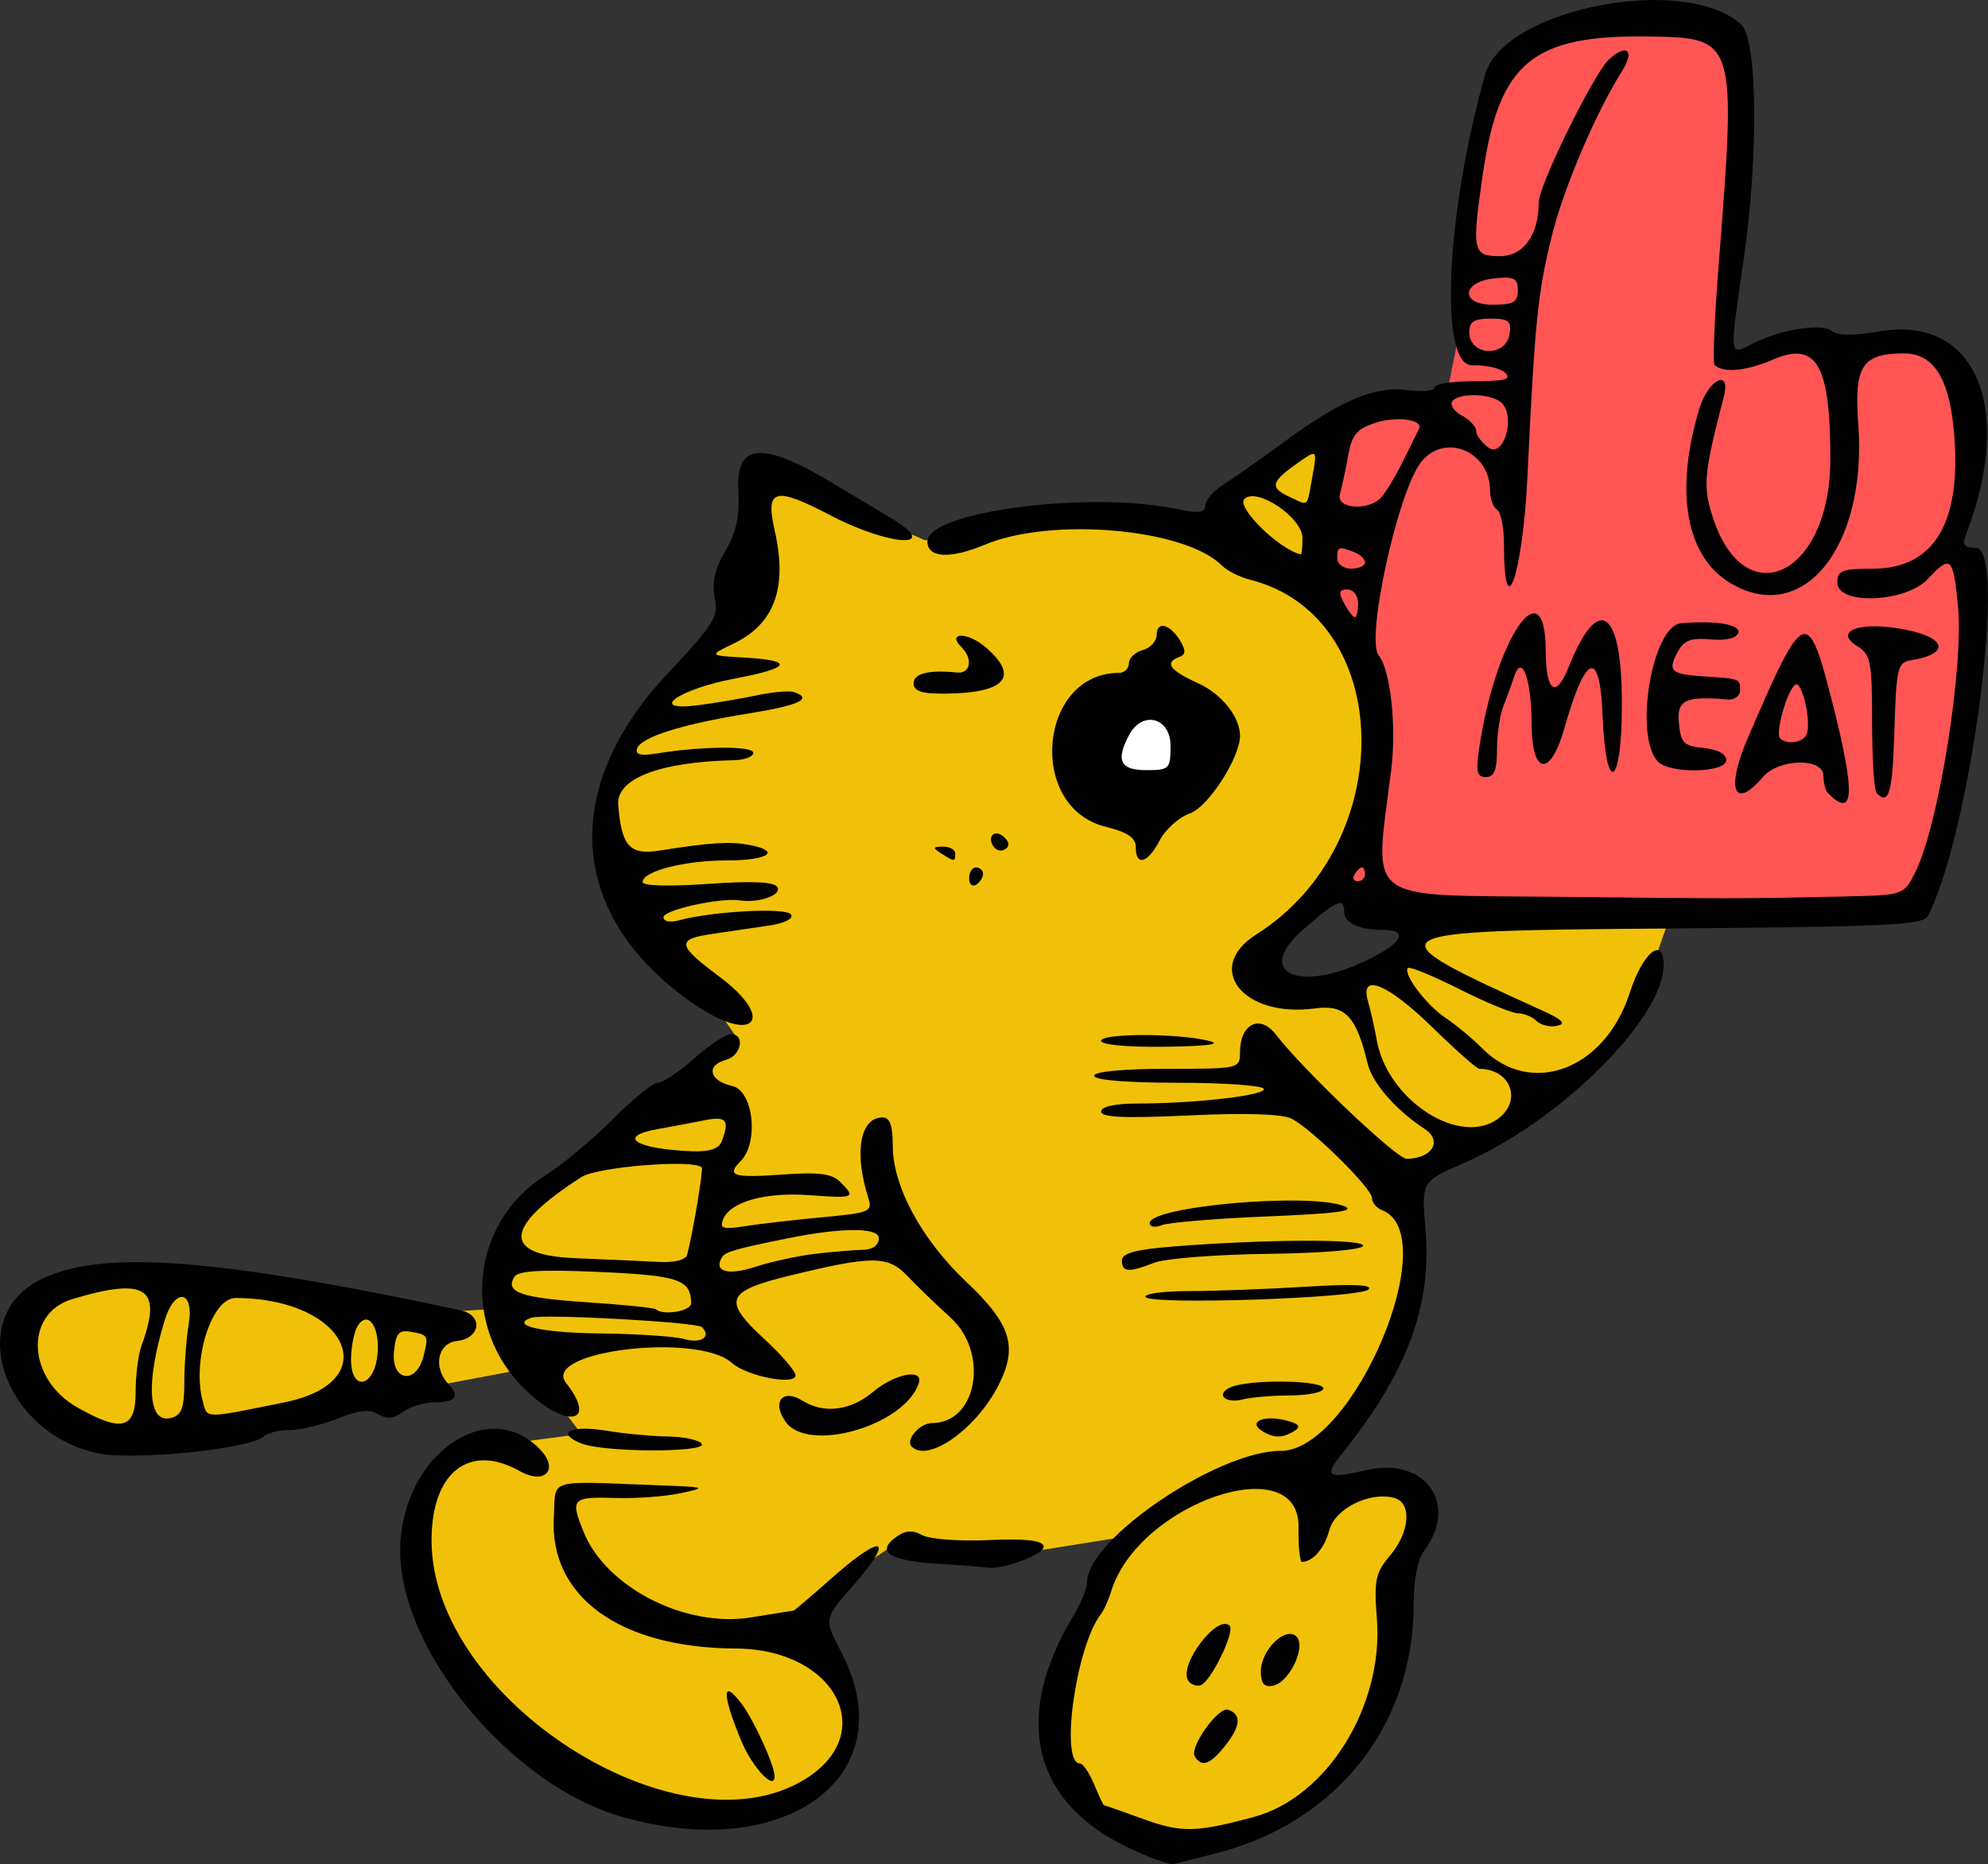 <?xml version="1.0" encoding="UTF-8" standalone="no"?>
<svg
   xmlns:dc="http://purl.org/dc/elements/1.1/"
   xmlns:cc="http://creativecommons.org/ns#"
   xmlns:rdf="http://www.w3.org/1999/02/22-rdf-syntax-ns#"
   xmlns:svg="http://www.w3.org/2000/svg"
   xmlns="http://www.w3.org/2000/svg"
   xmlns:sodipodi="http://sodipodi.sourceforge.net/DTD/sodipodi-0.dtd"
   xmlns:inkscape="http://www.inkscape.org/namespaces/inkscape"
   inkscape:version="1.0 (4035a4fb49, 2020-05-01)"
   id="svg16512"
   version="1.1"
   viewBox="0 0 75.726 71.006"
   height="71.006mm"
   width="75.726mm">
  <rect x="0" y="0" width="75.726" height="71.006" fill="#333333" stroke="none"/>
  <defs
     id="defs16506" />
  <sodipodi:namedview
     inkscape:window-maximized="0"
     inkscape:window-y="34"
     inkscape:window-x="10"
     inkscape:window-height="1034"
     inkscape:window-width="1898"
     fit-margin-bottom="0"
     fit-margin-right="0"
     fit-margin-left="0"
     fit-margin-top="0"
     showgrid="false"
     inkscape:document-rotation="0"
     inkscape:current-layer="layer1"
     inkscape:document-units="mm"
     inkscape:cy="-20.48014"
     inkscape:cx="140.88462"
     inkscape:zoom="0.91584383"
     inkscape:pageshadow="2"
     inkscape:pageopacity="0.0"
     borderopacity="1.0"
     bordercolor="#666666"
     pagecolor="#ffffff"
     id="base" />
  <g
     transform="translate(-91.597,-48.055)"
     id="layer1"
     inkscape:groupmode="layer"
     inkscape:label="Layer 1">
    <path
       id="path17091"
       d="m 107.354,105.35 1.139,5.188 4.841,5.031 4.36,1.522 c 0,0 2.686,0.461 2.969,0.265 0.283,-0.197 2.8,-1.728 2.8,-1.728 l 0.663,-2.994 -1.809,-3.461 3.763,-2.576 4.371,0.629 4.172,-0.665 -2.241,4.46 -0.786,3.31 1.427,2.713 3.782,1.325 3.059,-0.746 3.293,-3.035 1.784,-4.059 0.439,-3.864 0.735,-1.666 -1.442,-0.834 -2.958,0.691 -0.543,-0.835 3.704,-4.742 c 0,0 0.625,-5.416 0.608,-5.791 -0.018,-0.375 0.035,-0.889 0.035,-0.889 l 5.686,-2.859 2.662,-2.944 1.521,-4.341 -9.485,0.113 -1.025,1.942 -2.629,0.998 -2.871,-0.011 0.197,-1.533 3.113,-2.509 1.284,-4.505 -0.47,-4.02 -2.882,-2.983 1.076,-1.316 0.34,-4.294 -4.57,3.883 -4.308,-0.58 -5.462,0.918 -0.866,0.076 -6.324,-2.753 -0.585,6.091 -1.676,1.043 -3.302,4.324 -0.472,3.714 4.242,5.149 1.008,1.468 -2.286,1.665 -4.973,3.62 -1.4,1.653 -0.654,2.058 v 0.84 l 0.035,0.407 -3.165,0.184 -9.93,-1.292 -3.456,0.297 -1.732,1.792 1.497,2.682 2.735,1.495 14.963,-2.83 1.786,1.643 0.598,0.791 -3.501,0.461 -2.001,0.821 z"
       style="fill:#f1c109;fill-opacity:1;stroke-width:0.423;stroke-linecap:round;stroke-opacity:0.058" />
    <path
       id="path17093"
       d="m 133.814,75.469 0.49,2.805 2.938,-0.741 -0.153,-3.256 z"
       style="fill:#ffffff;fill-opacity:1;stroke-width:0.423;stroke-linecap:round;stroke-opacity:0.058" />
    <path
       id="path17095"
       d="m 143.14,82.537 -0.871,-1.873 1.53,-1.411 0.275,-4.633 -2.611,-4.279 c 0,0 1.13,-5.34 1.13,-5.784 0,-0.445 2.508,-1.224 2.508,-1.224 l 1.55,0.038 0.538,-2.7 -0.309,-1.442 c 0,0 0.624,-1.717 0.538,-2.009 -0.086,-0.292 0.636,-4.267 0.636,-4.267 l 0.756,-2.801 3.134,-1.538 5.394,0.585 0.543,4.414 -0.415,8.028 2.682,-0.786 4.377,0.233 1.724,1.461 0.456,3.695 -0.969,2.958 1.14,0.287 -0.658,7.064 -1.526,5.897 -19.828,0.442 z"
       style="fill:#ff5555;fill-opacity:1;stroke-width:0.423;stroke-linecap:round;stroke-opacity:0.058" />
    <path
       id="path17089"
       d="m 134.545,118.418 c -3.646,-1.738 -4.393,-4.992 -2.033,-8.861 0.273,-0.447 0.496,-1.008 0.497,-1.247 0.004,-1.628 4.97,-4.99 7.37,-4.99 2.776,0 6.251,-8.253 3.861,-9.17 -0.21,-0.081 -0.382,-0.287 -0.382,-0.459 0,-0.374 -2.283,-2.627 -3.065,-3.026 -0.355,-0.181 -1.747,-0.225 -3.903,-0.123 -2.444,0.115 -3.351,0.076 -3.351,-0.146 0,-0.191 0.518,-0.305 1.389,-0.307 2.258,-0.003 4.957,-0.32 4.805,-0.565 -0.077,-0.125 -1.562,-0.227 -3.3,-0.227 -1.93,0 -3.159,-0.103 -3.159,-0.265 0,-0.16 1.102,-0.265 2.778,-0.265 2.749,0 2.778,-0.007 2.778,-0.629 0,-1.081 0.758,-1.463 1.36,-0.685 1.069,1.381 4.612,4.749 4.99,4.743 0.977,-0.015 1.378,-0.686 0.683,-1.141 -1.104,-0.723 -1.993,-1.745 -2.173,-2.495 -0.433,-1.807 -0.857,-2.248 -2.009,-2.093 -2.737,0.367 -4.246,-1.544 -2.228,-2.82 5.461,-3.452 5.298,-12.122 -0.254,-13.515 -0.384,-0.096 -0.862,-0.339 -1.063,-0.54 -1.41,-1.41 -6.486,-1.852 -9.034,-0.787 -1.322,0.553 -2.179,0.503 -2.179,-0.126 0,-1.132 6.109,-1.934 9.459,-1.242 0.891,0.184 1.125,0.157 1.126,-0.132 8e-4,-0.201 0.328,-0.57 0.728,-0.82 0.399,-0.251 1.381,-0.939 2.181,-1.53 2.226,-1.643 3.542,-2.207 4.772,-2.042 0.577,0.077 1.049,0.033 1.049,-0.099 0,-0.132 0.679,-0.239 1.508,-0.239 1.172,0 1.437,-0.071 1.191,-0.317 -0.174,-0.174 -0.741,-0.305 -1.26,-0.29 -1.27,0.036 -1.013,-5.744 0.492,-11.077 0.708,-2.506 7.597,-3.854 9.748,-1.907 0.627,0.567 0.675,4.975 0.097,8.961 -0.545,3.761 -0.555,3.665 0.337,3.204 1.057,-0.547 2.649,-0.8 3.036,-0.483 0.218,0.178 0.819,0.183 1.79,0.014 3.683,-0.64 5.182,2.904 3.291,7.782 -0.137,0.354 -0.044,0.463 0.396,0.463 1.213,0 -0.197,10.813 -1.829,14.023 -0.173,0.339 -1.573,0.408 -9.685,0.472 -11.582,0.091 -11.623,0.116 -5.012,3.124 0.789,0.359 0.933,0.508 0.567,0.585 -0.27,0.057 -0.621,-0.027 -0.781,-0.186 -0.159,-0.159 -0.474,-0.29 -0.7,-0.29 -0.226,-5.29e-4 -1.235,-0.416 -2.242,-0.924 -1.008,-0.508 -1.887,-0.868 -1.954,-0.801 -0.208,0.208 0.716,1.431 1.438,1.904 0.378,0.248 1.011,0.774 1.406,1.169 1.857,1.857 4.665,0.791 5.604,-2.128 0.494,-1.535 1.291,-2.19 1.291,-1.061 0,2.038 -3.953,5.959 -7.604,7.543 -1.621,0.703 -1.621,0.703 -1.468,2.518 0.245,2.924 -0.677,5.42 -3.146,8.511 -0.741,0.928 -0.621,1.016 0.909,0.666 2.244,-0.513 3.524,1.308 2.174,3.093 -0.237,0.314 -0.388,1.108 -0.388,2.041 0,4.602 -2.958,8.316 -7.541,9.468 -0.728,0.183 -1.444,0.366 -1.593,0.407 -0.148,0.041 -0.943,-0.246 -1.767,-0.639 z m 4.812,-1.154 c 2.782,-0.743 4.946,-4.223 4.688,-7.542 -0.115,-1.478 -0.057,-1.754 0.503,-2.419 0.761,-0.904 0.837,-2.015 0.151,-2.194 -0.939,-0.246 -2.248,0.408 -2.467,1.232 -0.183,0.691 -0.619,1.198 -1.04,1.209 -0.083,0.002 -0.143,-0.595 -0.132,-1.328 0.044,-3.017 -6.107,-0.907 -7.136,2.448 -0.102,0.332 -0.278,0.723 -0.392,0.869 -0.949,1.216 -1.574,5.689 -0.796,5.689 0.115,0 0.357,0.357 0.538,0.794 0.181,0.437 0.349,0.794 0.373,0.794 0.024,0 0.694,0.235 1.489,0.523 1.466,0.53 1.996,0.521 4.221,-0.073 z m -2.248,-2.304 c -0.215,-0.347 0.895,-1.905 1.269,-1.781 0.509,0.17 0.479,0.618 -0.089,1.341 -0.591,0.751 -0.913,0.871 -1.18,0.44 z m -0.254,-2.894 c -0.367,-0.593 1.117,-2.549 1.581,-2.085 0.217,0.217 -0.719,2.139 -1.103,2.263 -0.169,0.055 -0.384,-0.026 -0.478,-0.178 z m 2.769,-0.351 c 0,-0.808 0.947,-1.733 1.356,-1.324 0.384,0.384 -0.271,1.755 -0.895,1.875 -0.336,0.065 -0.461,-0.085 -0.461,-0.551 z m 9.052,-21.06 c 0.915,-0.693 0.452,-1.887 -0.73,-1.887 -0.091,0 -0.898,-0.714 -1.793,-1.587 -1.704,-1.663 -2.769,-2.094 -2.448,-0.992 0.095,0.327 0.247,1 0.337,1.496 0.416,2.296 3.184,4.07 4.635,2.971 z m -4.857,-6.101 c 1.229,-0.627 1.42,-1.078 0.457,-1.078 -0.913,0 -1.477,-0.263 -1.477,-0.69 0,-0.57 -0.3,-0.438 -1.587,0.699 -1.893,1.672 -0.053,2.426 2.607,1.069 z m 18.036,-2.352 c 2.255,-0.049 2.255,-0.049 2.691,-0.909 0.892,-1.757 1.868,-7.854 1.631,-10.186 -0.188,-1.854 -0.274,-1.928 -1.153,-0.992 -0.843,0.897 -3.44,0.997 -3.44,0.132 0,-0.46 0.176,-0.529 1.343,-0.529 2.405,0 3.448,-1.84 3.078,-5.428 -0.194,-1.884 -0.797,-2.774 -1.879,-2.774 -1.597,0 -1.909,0.48 -1.745,2.683 0.35,4.708 -2.132,7.757 -4.915,6.038 -1.654,-1.022 -2.08,-3.474 -1.145,-6.594 0.34,-1.136 1.225,-1.583 0.937,-0.473 -0.74,2.85 -0.792,3.35 -0.464,4.444 1.175,3.923 4.505,2.431 4.522,-2.025 0.013,-3.606 -0.512,-4.549 -2.145,-3.852 -1.069,0.457 -1.941,0.54 -2.264,0.217 -0.073,-0.073 -0.002,-1.785 0.157,-3.805 0.676,-8.602 0.661,-8.651 -2.622,-8.704 -4.474,-0.072 -5.746,0.979 -6.365,5.261 -0.422,2.918 -0.382,3.107 0.651,3.107 0.9,0 1.481,-0.805 1.481,-2.051 0,-0.638 2.094,-4.9 2.672,-5.438 0.674,-0.628 1.004,-0.355 0.511,0.423 -1.005,1.586 -2.245,4.499 -2.692,6.325 -0.532,2.17 -0.636,3.203 -0.921,9.141 -0.178,3.718 -0.892,5.795 -0.892,2.595 0,-0.646 -0.119,-1.249 -0.265,-1.339 -0.146,-0.09 -0.265,-0.417 -0.265,-0.726 0,-1.507 -1.736,-2.222 -2.631,-1.084 -0.882,1.122 -2.115,6.742 -1.614,7.357 0.453,0.555 0.687,2.702 0.477,4.376 -0.643,5.139 -1.164,4.743 6.348,4.824 6.714,0.073 7.059,0.072 10.92,-0.012 z m -0.623,-3.93 c -0.097,-0.097 -0.176,-0.395 -0.176,-0.661 0,-0.703 -1.698,-0.671 -2.31,0.044 -1.101,1.285 -1.416,0.467 -0.573,-1.488 2.161,-5.014 2.278,-5.061 3.236,-1.294 0.869,3.419 0.819,4.395 -0.176,3.399 z m -0.841,-2.2 c 0.246,-0.398 -0.158,-2.199 -0.432,-1.925 -0.326,0.326 -0.742,1.846 -0.555,2.033 0.24,0.24 0.811,0.178 0.987,-0.108 z m 2.693,2.2 c -0.097,-0.097 -0.176,-1.319 -0.176,-2.714 0,-2.318 -0.05,-2.569 -0.574,-2.897 -0.85,-0.531 -0.02,-0.909 1.496,-0.682 1.881,0.282 2.179,0.968 0.533,1.231 -0.481,0.077 -0.536,0.32 -0.605,2.661 -0.07,2.378 -0.207,2.867 -0.674,2.4 z m -15.138,-1.742 c 0.616,-4.162 2.516,-6.933 2.53,-3.689 0.007,1.575 0.385,1.846 0.873,0.624 1.131,-2.827 2.023,-2.226 2.029,1.367 0.005,3.2 -0.607,3.604 -0.735,0.486 -0.105,-2.572 -0.637,-2.396 -1.458,0.483 -0.536,1.879 -1.241,1.779 -1.247,-0.178 -0.005,-1.708 -0.373,-2.704 -0.665,-1.798 -0.092,0.287 -0.277,0.795 -0.411,1.13 -0.134,0.334 -0.243,1.078 -0.243,1.654 0,0.779 -0.107,1.046 -0.42,1.046 -0.344,0 -0.39,-0.204 -0.254,-1.124 z m 6.812,0.542 c -0.938,-0.938 -0.236,-5.177 0.873,-5.276 1.31,-0.116 2.289,0.049 2.18,0.368 -0.07,0.205 -0.474,0.299 -1.061,0.246 -0.751,-0.067 -1.012,0.034 -1.253,0.486 -0.385,0.72 -0.254,0.843 0.985,0.924 1.408,0.091 1.399,0.088 1.399,0.524 0,0.217 -0.208,0.376 -0.463,0.355 -1.64,-0.137 -1.955,0.015 -1.869,0.905 0.073,0.756 0.187,0.87 0.943,0.943 0.533,0.051 0.86,0.228 0.86,0.463 0,0.479 -2.125,0.531 -2.593,0.063 z m -11.165,4.286 c 0,-0.146 -0.052,-0.265 -0.117,-0.265 -0.064,0 -0.19,0.119 -0.28,0.265 -0.09,0.146 -0.037,0.265 0.117,0.265 0.154,0 0.28,-0.119 0.28,-0.265 z m -0.265,-10.319 c 0,-0.299 -0.176,-0.529 -0.406,-0.529 -0.324,0 -0.349,0.107 -0.123,0.529 0.156,0.291 0.339,0.529 0.406,0.529 0.068,0 0.123,-0.238 0.123,-0.529 z m 0.265,-1.559 c 0,-0.13 -0.188,-0.309 -0.419,-0.397 -0.591,-0.227 -0.64,-0.209 -0.64,0.236 0,0.22 0.235,0.397 0.529,0.397 0.291,0 0.529,-0.106 0.529,-0.236 z m -2.381,-0.928 c 0,-0.78 -1.747,-1.957 -2.214,-1.49 -0.315,0.315 1.311,1.913 2.147,2.11 0.036,0.009 0.066,-0.27 0.066,-0.62 z m 0.38,-2.372 c 0.185,-1.023 0.185,-1.023 -0.626,-0.445 -0.968,0.689 -1.005,0.902 -0.216,1.262 0.714,0.327 0.619,0.419 0.843,-0.817 z m 2.616,0.824 c 0.172,-0.182 0.547,-0.807 0.834,-1.389 0.287,-0.582 0.56,-1.133 0.607,-1.224 0.18,-0.355 -0.856,-0.496 -1.671,-0.227 -0.706,0.233 -0.889,0.457 -1.032,1.264 -0.096,0.539 -0.235,1.189 -0.31,1.444 -0.165,0.561 1.07,0.665 1.572,0.132 z m 4.625,-3.569 c -0.323,-0.39 -1.697,-0.448 -1.923,-0.082 -0.085,0.138 0.086,0.381 0.381,0.538 0.295,0.158 0.537,0.419 0.537,0.579 0,0.161 0.208,0.446 0.463,0.633 0.556,0.409 1.037,-1.073 0.543,-1.669 z m 0.27,-2.669 c 0.071,-0.483 -0.044,-0.575 -0.728,-0.575 -0.625,0 -0.812,0.117 -0.812,0.51 0,0.924 1.405,0.983 1.54,0.065 z m 0.312,-1.65 c 0,-0.456 -0.141,-0.532 -0.858,-0.463 -1.289,0.125 -1.366,1.009 -0.088,1.009 0.779,0 0.945,-0.096 0.945,-0.546 z m -34.131,58.142 c -4.256,-1.22 -8.517,-6.385 -8.443,-10.235 0.067,-3.506 3.285,-5.809 5.297,-3.792 0.778,0.78 0.232,1.407 -0.745,0.858 -1.927,-1.084 -3.363,0.049 -3.358,2.651 0.011,6.051 9.42,12.057 14.23,9.084 2.839,-1.755 1.141,-4.959 -2.637,-4.976 -4.41,-0.019 -7.113,-1.969 -6.935,-5.003 0.088,-1.51 -0.356,-1.377 4.047,-1.212 1.748,0.066 1.793,0.082 0.794,0.296 -0.582,0.125 -1.682,0.209 -2.443,0.186 -1.715,-0.051 -1.777,0.011 -1.268,1.282 0.849,2.121 3.888,3.674 6.388,3.265 0.856,-0.14 1.583,-0.256 1.614,-0.257 0.032,-7.9e-4 0.661,-0.537 1.398,-1.192 2.04,-1.812 2.514,-1.626 0.804,0.315 -1.048,1.19 -1.048,1.19 -0.385,2.457 2.448,4.682 -2.071,8.074 -8.357,6.272 z m 4.547,-2.898 c -0.745,-1.798 -0.734,-2.409 0.026,-1.391 0.456,0.612 1.218,2.275 1.244,2.719 0.038,0.63 -0.838,-0.286 -1.27,-1.328 z m 7.492,-6.74 c -1.823,-0.111 -2.367,-0.448 -1.617,-1.001 0.372,-0.275 0.633,-0.297 1.023,-0.089 0.288,0.154 1.422,0.239 2.52,0.188 1.376,-0.063 2.03,0.006 2.102,0.222 0.099,0.295 -1.585,0.934 -2.176,0.825 -0.146,-0.027 -0.979,-0.092 -1.852,-0.145 z m -32.015,-4.212 c -3.583,-0.772 -5.053,-5.122 -2.224,-6.584 2.291,-1.185 6.574,-0.881 16.049,1.138 0.88,0.188 0.781,1.067 -0.132,1.172 -0.746,0.086 -0.92,1.021 -0.308,1.658 0.429,0.446 0.259,0.675 -0.501,0.675 -0.409,0 -0.968,0.165 -1.244,0.366 -0.363,0.266 -0.622,0.29 -0.943,0.09 -0.322,-0.201 -0.739,-0.157 -1.54,0.163 -0.604,0.242 -1.429,0.439 -1.833,0.439 -0.405,0 -0.849,0.11 -0.987,0.245 -0.491,0.478 -4.981,0.93 -6.337,0.638 z m 1.455,-2.321 c 0,-0.645 0.102,-1.449 0.226,-1.786 0.808,-2.19 0.183,-2.608 -2.638,-1.763 -1.835,0.55 -1.724,3.036 0.184,4.122 1.699,0.967 2.228,0.831 2.228,-0.574 z m 1.855,-0.379 c 0.002,-0.674 0.077,-1.672 0.167,-2.218 0.215,-1.299 -0.532,-1.407 -0.919,-0.132 -0.731,2.405 -0.629,3.937 0.247,3.708 0.402,-0.105 0.503,-0.377 0.505,-1.357 z m 3.834,0.759 c 3.872,-0.789 2.361,-3.97 -1.886,-3.97 -0.908,0 -1.663,2.378 -1.247,3.931 0.181,0.675 0.019,0.673 3.133,0.039 z m 3.525,-1.823 c 0.1,-1.04 -0.362,-1.706 -0.754,-1.086 -0.137,0.217 -0.251,0.79 -0.254,1.274 -0.006,1.248 0.886,1.082 1.007,-0.188 z m 1.751,0.071 c 0.2,-0.799 0.192,-0.814 -0.513,-0.936 -0.427,-0.074 -0.545,0.075 -0.612,0.769 -0.108,1.12 0.85,1.263 1.125,0.167 z m 6.018,3.324 c -1.01,-0.405 -0.423,-0.713 0.934,-0.49 0.696,0.115 1.765,0.215 2.375,0.224 0.61,0.009 1.182,0.135 1.272,0.28 0.21,0.339 -3.731,0.327 -4.581,-0.015 z m 12.579,0.119 c -0.253,-0.253 0.306,-0.898 0.778,-0.898 1.713,0 2.182,-2.671 0.705,-4.013 -0.534,-0.485 -1.282,-1.207 -1.662,-1.605 -0.734,-0.767 -1.347,-0.765 -4.518,0.014 -2.38,0.585 -2.513,0.932 -0.92,2.4 0.655,0.604 1.191,1.227 1.191,1.386 0,0.397 -1.856,0.035 -2.421,-0.472 -1.308,-1.173 -7.277,-0.456 -6.321,0.76 1.22,1.551 0.026,1.763 -1.536,0.272 -2.487,-2.372 -2.127,-6.354 0.738,-8.167 0.662,-0.419 1.824,-1.387 2.582,-2.151 0.758,-0.764 1.533,-1.39 1.721,-1.39 0.188,-1.14e-4 0.81,-0.417 1.383,-0.926 0.572,-0.509 1.197,-0.926 1.389,-0.926 0.556,0 0.403,0.829 -0.18,0.982 -0.782,0.205 -0.642,0.804 0.233,0.996 0.81,0.178 1.028,2.16 0.315,2.872 -0.546,0.546 -0.27,0.635 1.553,0.505 1.439,-0.103 1.926,-0.042 2.249,0.281 0.606,0.606 0.558,0.627 -1.176,0.501 -1.698,-0.123 -3.032,0.256 -3.293,0.934 -0.13,0.338 0.014,0.38 0.841,0.248 0.548,-0.088 1.87,-0.24 2.936,-0.339 1.815,-0.168 1.927,-0.215 1.761,-0.735 -0.553,-1.73 -0.316,-3.069 0.543,-3.069 0.277,0 0.388,0.309 0.388,1.086 0,1.536 1.096,3.565 2.795,5.171 1.719,1.625 1.983,2.478 1.225,3.957 -0.852,1.663 -2.675,2.949 -3.298,2.326 z m -7.991,-4.553 c -0.189,-0.19 -6.042,-0.512 -6.496,-0.358 -0.853,0.29 0.389,0.576 2.602,0.599 1.41,0.015 2.862,0.112 3.226,0.216 0.641,0.183 1.036,-0.087 0.668,-0.457 z M 117.925,97.697 c -0.011,-0.902 -0.476,-1.06 -3.501,-1.193 -2.226,-0.098 -3.088,-0.048 -3.235,0.189 -0.363,0.587 0.251,0.8 2.782,0.967 1.376,0.091 2.552,0.211 2.613,0.267 0.272,0.251 1.345,0.068 1.341,-0.229 z m 4.767,-1.889 c 0.655,-0.074 1.459,-0.141 1.786,-0.148 0.368,-0.008 0.595,-0.178 0.595,-0.444 0,-0.409 -1.413,-0.408 -3.44,0.001 -1.999,0.404 -2.406,0.52 -2.532,0.724 -0.341,0.552 0.215,0.711 1.28,0.365 0.616,-0.2 1.656,-0.424 2.31,-0.498 z m -4.92,0.037 c 0.203,-0.74 0.624,-3.247 0.557,-3.32 -0.294,-0.322 -3.971,-0.029 -4.585,0.365 -2.958,1.901 -3.044,2.974 -0.246,3.089 1.201,0.049 2.633,0.113 3.183,0.143 0.615,0.033 1.036,-0.074 1.091,-0.277 z m 1.319,-4.321 c 0.312,-0.814 0.176,-0.968 -0.699,-0.79 -0.473,0.096 -1.247,0.242 -1.72,0.324 -1.619,0.28 -0.875,0.767 1.295,0.849 0.659,0.025 1.015,-0.096 1.124,-0.382 z m 2.427,10.682 c -0.53,-0.756 -0.112,-1.272 0.647,-0.798 0.816,0.51 1.836,0.382 2.691,-0.337 0.825,-0.694 1.928,-0.904 1.739,-0.331 -0.534,1.621 -4.223,2.686 -5.077,1.466 z m 18.144,0.349 c -0.537,-0.34 0.069,-0.608 0.901,-0.399 0.515,0.129 0.605,0.235 0.343,0.401 -0.451,0.286 -0.791,0.285 -1.244,-0.002 z m -1.46,-1.299 c -0.088,-0.142 0.107,-0.329 0.433,-0.416 0.964,-0.258 3.37,-0.188 3.37,0.099 0,0.146 -0.566,0.266 -1.257,0.268 -0.691,0.002 -1.511,0.072 -1.822,0.155 -0.311,0.083 -0.637,0.036 -0.725,-0.106 z m -2.968,-3.798 c -0.076,-0.123 0.672,-0.225 1.663,-0.225 0.991,-7.94e-4 2.992,-0.076 4.447,-0.166 1.79,-0.111 2.56,-0.078 2.381,0.104 -0.325,0.33 -8.299,0.6 -8.492,0.288 z m -0.901,-1.392 c 0,-0.274 0.513,-0.415 1.918,-0.528 3.543,-0.284 7.329,-0.299 7.268,-0.029 -0.034,0.151 -1.552,0.279 -3.63,0.306 -1.965,0.025 -3.907,0.177 -4.317,0.336 -0.984,0.383 -1.24,0.366 -1.24,-0.085 z m 1.058,-1.421 c 0,-0.638 6.048,-1.17 7.398,-0.651 0.483,0.186 -0.267,0.288 -2.91,0.395 -1.959,0.08 -3.77,0.229 -4.025,0.333 -0.257,0.104 -0.463,0.07 -0.463,-0.077 z m -1.852,-6.943 c 0,-0.293 2.897,-0.295 4.101,-0.002 0.53,0.129 -0.019,0.204 -1.654,0.226 -1.435,0.02 -2.447,-0.073 -2.447,-0.224 z M 118.039,86.306 c -4.787,-3.294 -5.175,-8.17 -1.003,-12.604 1.765,-1.876 1.934,-2.149 1.787,-2.887 -0.116,-0.58 2.7e-4,-1.092 0.403,-1.774 0.42,-0.712 0.548,-1.311 0.494,-2.324 -0.093,-1.778 0.914,-1.863 3.529,-0.299 0.93,0.556 1.959,1.172 2.286,1.368 1.975,1.184 -0.012,1.096 -2.305,-0.102 -2.13,-1.113 -2.487,-1.015 -2.124,0.579 0.496,2.175 -0.006,3.559 -1.561,4.304 -0.956,0.458 -0.956,0.458 0.433,0.538 1.887,0.109 1.745,0.394 -0.397,0.798 -2.165,0.409 -3.341,1.267 -1.389,1.014 0.655,-0.085 1.67,-0.257 2.256,-0.381 0.586,-0.125 1.211,-0.178 1.389,-0.119 0.748,0.249 0.202,0.507 -1.727,0.815 -2.518,0.402 -4.1,0.9 -4.245,1.335 -0.079,0.237 0.14,0.288 0.778,0.184 1.69,-0.276 3.645,-0.288 3.649,-0.022 0.002,0.146 -0.32,0.272 -0.717,0.281 -2.857,0.066 -4.507,0.701 -4.429,1.703 0.123,1.57 0.435,1.918 1.56,1.742 1.985,-0.31 2.669,-0.354 3.403,-0.221 1.28,0.232 0.78,0.595 -0.82,0.595 -1.621,0 -3.214,0.409 -3.214,0.825 0,0.144 1.015,0.173 2.475,0.07 1.7,-0.12 2.532,-0.082 2.657,0.119 0.187,0.302 -0.696,0.616 -1.428,0.508 -0.755,-0.112 -2.91,0.364 -2.91,0.642 0,0.161 0.252,0.211 0.595,0.117 1.281,-0.348 4.095,-0.495 4.264,-0.223 0.103,0.166 -0.251,0.338 -0.889,0.431 -0.583,0.086 -1.536,0.226 -2.118,0.311 -1.372,0.202 -1.335,0.422 0.272,1.621 2.204,1.645 1.321,2.62 -0.955,1.054 z m 10.473,-4.799 c 0,-0.227 0.119,-0.412 0.265,-0.412 0.146,0 0.265,0.112 0.265,0.249 0,0.137 -0.119,0.323 -0.265,0.412 -0.146,0.09 -0.265,-0.022 -0.265,-0.249 z m -1.058,-0.942 c -0.339,-0.219 -0.33,-0.257 0.066,-0.261 0.255,-0.002 0.463,0.115 0.463,0.261 0,0.323 -0.03,0.323 -0.529,0 z m 7.408,-0.233 c 0,-0.368 -0.305,-0.575 -1.17,-0.792 -2.987,-0.752 -2.526,-5.854 0.529,-5.854 0.207,0 0.377,-0.165 0.377,-0.366 0,-0.201 0.238,-0.428 0.529,-0.504 0.291,-0.076 0.529,-0.338 0.529,-0.582 0,-0.547 0.524,-0.405 0.907,0.245 0.21,0.357 0.198,0.512 -0.047,0.602 -0.575,0.209 -0.363,0.511 0.697,0.989 0.915,0.412 1.618,1.288 1.618,2.013 0,0.83 -1.212,2.712 -1.903,2.952 -0.418,0.146 -0.937,0.609 -1.155,1.03 -0.45,0.871 -0.911,1.006 -0.911,0.267 z m 1.323,-3.868 c 0,-1.081 -1.071,-1.362 -1.578,-0.414 -0.52,0.971 -0.34,1.34 0.652,1.34 0.882,0 0.926,-0.044 0.926,-0.926 z m -6.755,3.823 c -0.251,-0.407 0.093,-0.669 0.433,-0.33 0.19,0.19 0.195,0.338 0.014,0.45 -0.148,0.092 -0.349,0.038 -0.446,-0.12 z m -3.034,-6.204 c 0,-0.376 0.58,-0.52 1.654,-0.411 0.516,0.052 0.62,-0.518 0.175,-0.962 -0.586,-0.586 0.233,-0.588 0.915,-0.002 1.323,1.136 0.751,1.761 -1.619,1.768 -0.825,0.003 -1.124,-0.102 -1.124,-0.393 z"
       style="fill:#000000;stroke-width:0.265" />
  </g>
</svg>
